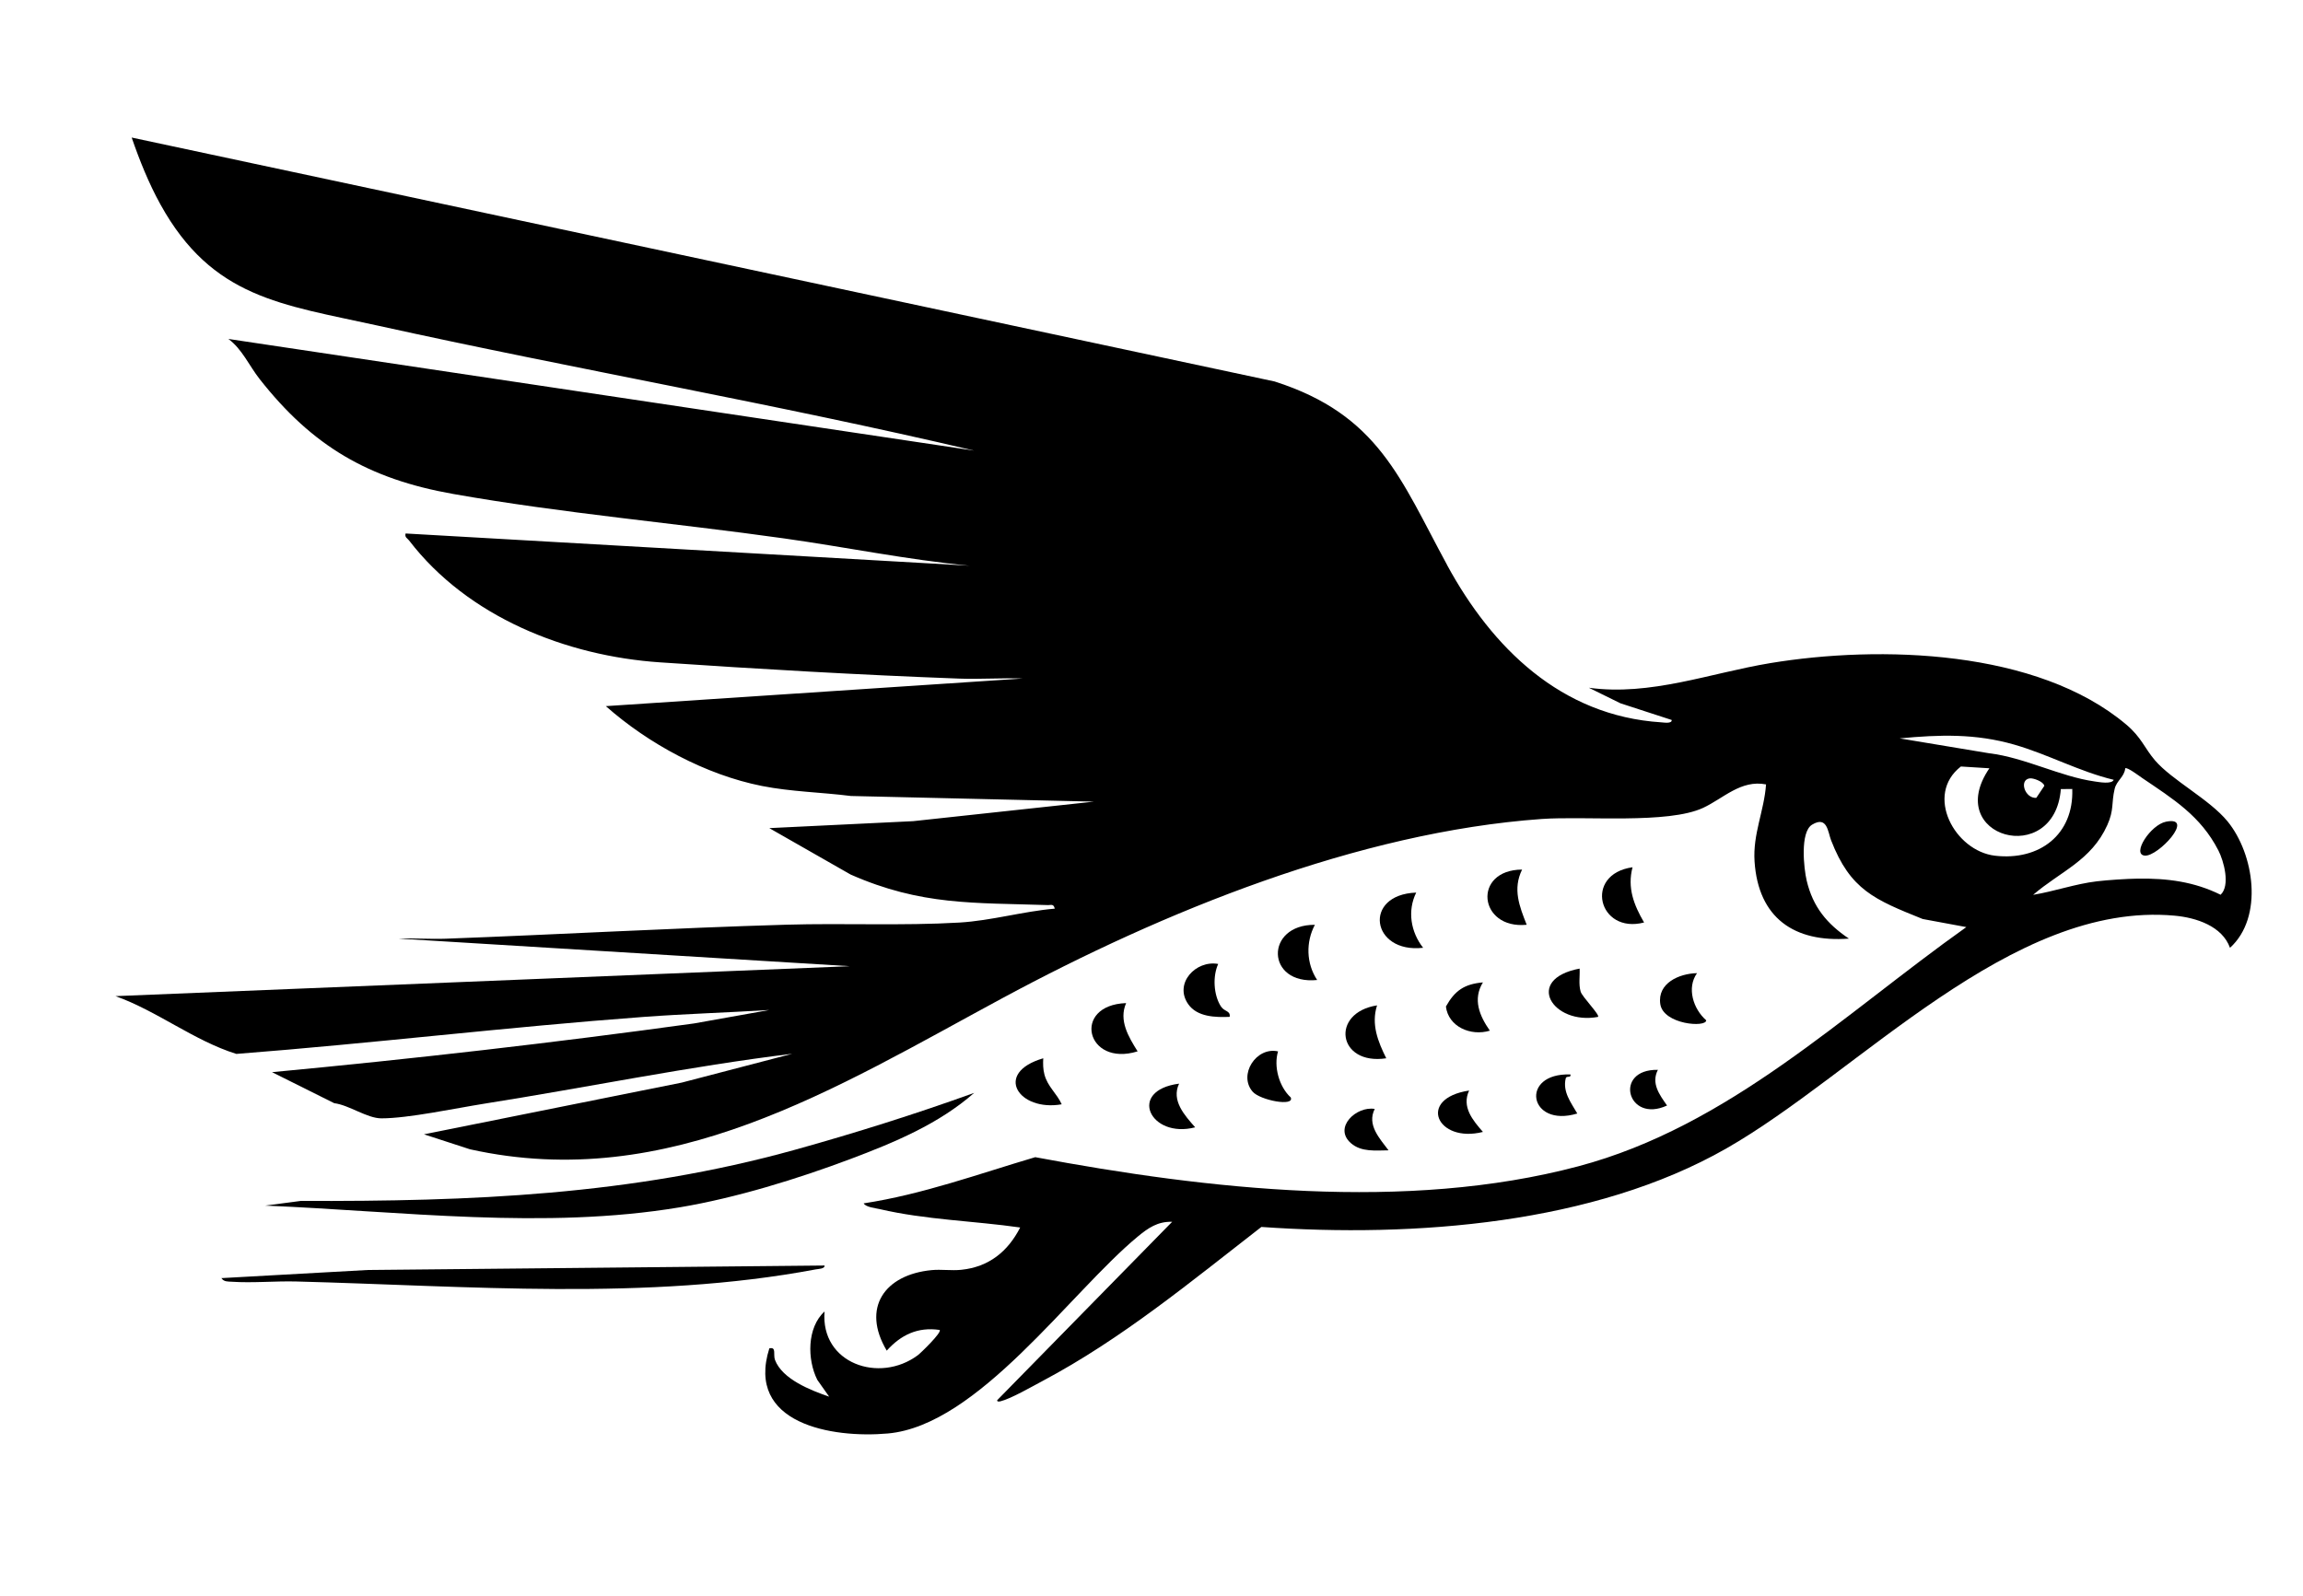 <?xml version="1.0" encoding="UTF-8"?>
<svg id="Layer_1" xmlns="http://www.w3.org/2000/svg" version="1.1" viewBox="0 0 595.28 412.67">
  <!-- Generator: Adobe Illustrator 29.8.2, SVG Export Plug-In . SVG Version: 2.1.1 Build 3)  -->
  <path d="M374.02,146.05c11.64,21.42,29.46,39.05,55.38,40.71.64.04,2.81.41,2.7-.61l-13.24-4.31-8.17-4.02c15.95,2.19,31.35-3.8,46.89-6.37,28.35-4.68,69-3.54,92.03,15.9,3.93,3.32,4.7,6.08,7.42,9.25,4.45,5.18,14.05,10.04,18.75,15.77,6.88,8.41,9.37,24.76.63,32.69-2.01-5.61-8.72-7.8-14.29-8.31-42.22-3.87-81.69,40.67-115.92,60.2s-80.44,23.07-120.16,20.28c-18.22,14.13-36.09,28.96-56.57,39.83-2.69,1.43-8.17,4.58-10.83,5.24-.33.08-.97.17-.88-.28l45.22-46.12c-3.75-.12-6.22,1.61-8.93,3.85-17.48,14.48-41.22,48.8-64.56,50.88-14.45,1.29-36.8-2.51-30.63-22.01,1.91-.45.94,1.62,1.46,2.99,1.89,5.01,9.26,7.86,14,9.5l-3.07-4.36c-2.62-5.24-2.69-13.51,1.88-17.66-1.08,13.45,14.17,18.69,24.1,11.31.72-.53,6.32-5.95,5.65-6.54-5.66-.84-10.04,1.3-13.67,5.35-6.61-11.08-.54-19.65,11.6-20.82,2.49-.24,5.11.18,7.65-.08,7.16-.74,12.06-4.72,15.24-10.94-12.01-1.72-24.36-1.97-36.3-4.75-1.1-.26-3.62-.49-4.15-1.49,15.22-2.32,29.66-7.6,44.34-11.94,44.61,8.34,95.9,14.17,140.37,2.36,38.91-10.33,68.37-39.18,100.3-61.85l-11.28-2.09c-12.38-4.99-18.7-7.49-23.68-20.36-.84-2.18-.98-6.4-4.91-4.03-3.15,1.91-2.14,11.34-1.39,14.49,1.62,6.8,5.22,11.14,10.91,14.97-14.15,1.06-23.43-5.37-24.39-19.94-.47-7.14,2.46-12.96,2.97-19.93-6.5-1.27-11.02,3.62-16.26,6.06-9.13,4.24-30.41,2.07-41.75,2.88-47.42,3.39-97.88,23.95-139.35,46.31-42.97,23.17-86.14,50.52-137.65,39.09l-11.89-3.87,66.66-13.38,28.54-7.45c-26.69,3.26-53.08,8.72-79.61,12.91-7.32,1.16-19.74,3.81-26.6,3.79-3.7,0-8.34-3.44-12.19-3.92l-16.07-8.02c36.45-3.44,72.84-7.59,109.09-12.6l19.43-3.47c-10.79.66-21.64.99-32.42,1.78-35.13,2.6-70.2,6.85-105.33,9.57-10.96-3.43-20.42-11.07-31.23-14.94l189.81-7.74-116.62-7.13c4.06-.15,8.16.17,12.22.02,29.38-1.09,58.67-2.76,88.02-3.62,14.67-.43,30.07.31,44.68-.55,8.29-.49,16.41-2.89,24.67-3.6-.32-1.33-.96-.89-1.79-.92-19.09-.64-32.7.16-50.98-7.9l-21.02-12,37.18-1.8,46.72-5.05-62.81-1.46c-7.67-.97-15.4-1.09-22.99-2.59-14.52-2.87-29.37-10.91-40.35-20.64l107.7-7.14c-5.44-.19-10.94.22-16.38.02-25.63-.95-51.72-2.46-77.32-4.2-24.22-1.64-49.69-11.71-64.87-31.53-.46-.6-1.15-.75-.89-1.79l145.78,8.33c-16.11-1.53-31.97-4.81-47.98-7.06-28.41-4-57.26-6.49-85.5-11.49-21.91-3.88-36.39-12.35-50.03-29.71-2.71-3.45-4.52-7.75-8.08-10.37l192.78,28.87c-51.11-12.04-102.94-21-154.22-32.33-24.81-5.48-42.73-7.09-56.13-31.34-3.02-5.47-5.39-11.38-7.42-17.27l295.44,63.07c26.88,8.61,32.46,25.16,44.55,47.4ZM546.35,201.62c-8.86-2.12-16.99-6.6-25.71-9.1-10.07-2.89-19.26-2.59-29.62-1.61l23.21,3.86c9.1,1.09,18.39,6.05,27.23,7.28,1.07.15,4.37.78,4.89-.42ZM514.22,198.64l-7.37-.46c-9.45,7.34-1.59,21.87,8.85,23.07,11.46,1.32,20.37-5.46,19.94-17.26l-2.95.03c-1.63,20.48-30.66,12.47-18.47-5.38ZM573.38,219.83c-4.56-8.87-11.64-13.24-19.7-18.7-.72-.49-3.85-2.86-4.35-2.49-.2,2.22-2.22,3.16-2.73,5.31-.9,3.8-.11,5.39-1.91,9.39-4.13,9.17-12.05,11.91-19.17,18.02,5.5-.9,10.89-2.83,16.44-3.49,2.84-.34,7.72-.66,10.61-.7,7.6-.11,14.57.78,21.41,4.17,2.56-2.39.85-8.7-.6-11.52ZM524.61,201.25c-2.8.43-1.21,5.22,1.73,5.04l2.08-3.11c-.2-1.09-2.87-2.08-3.81-1.93Z"/>
  <g>
    <path d="M213.13,327.19c.11.89-1.6.88-2.26,1.01-43.62,8.22-90.08,4.27-134.28,3.13-5.45-.14-11.37.43-16.72.06-1.02-.07-1.97.06-2.64-.93l37.76-2.1,118.14-1.16Z"/>
    <g>
      <path d="M559.88,212.45c7.7-1.54-2.06,9.08-5.5,8.77s1.45-7.96,5.5-8.77Z"/>
      <g>
        <path d="M251.81,282.56c-9.15,8.05-20.67,12.84-31.98,17.1-13.66,5.14-29.65,10.07-44.05,12.48-35.02,5.86-71.97,1.03-107.23-.43l9.2-1.21c43.8.16,85.46-1.46,127.79-13.24,15.54-4.32,31.14-9.24,46.28-14.7Z"/>
        <path d="M291.08,259.35c-1.96,4.5.64,8.75,2.97,12.48-13.33,4.14-17.1-11.96-2.97-12.48Z"/>
        <path d="M366.06,230.78c-2.33,4.73-1.41,10.2,1.79,14.27-13.44,1.54-15.69-13.76-1.79-14.27Z"/>
        <path d="M314.88,249.23c-1.45,3.17-1.21,7.95.67,10.93.94,1.49,2.52,1.07,2.3,2.75-3.68.15-8.38.05-10.71-3.27-3.77-5.38,1.96-11.45,7.73-10.41Z"/>
        <path d="M424.96,238.51c-11.82,3.09-15.7-12.49-2.98-14.28-1.39,5.33.33,9.72,2.98,14.28Z"/>
        <path d="M339.87,239.11c-2.37,4.48-2.24,9.99.59,14.27-13.28,1.33-13.6-14.34-.59-14.27Z"/>
        <path d="M393.43,224.83c-2.47,5.05-.7,9.47,1.19,14.27-12.48,1.24-14.1-14.19-1.19-14.27Z"/>
        <path d="M438.65,251.61c-2.73,3.81-.97,9.27,2.37,12.19.04,1.94-11.1,1.09-11.87-4.21-.78-5.41,4.9-7.89,9.5-7.98Z"/>
        <path d="M408.3,250.42c.11,1.98-.3,4.02.27,5.98.39,1.33,5.04,6.04,4.49,6.52-11.74,2.18-19.24-9.74-4.76-12.49Z"/>
        <path d="M355.94,259.94c-1.56,4.91.23,9.35,2.38,13.68-12.57,1.91-14.56-11.77-2.38-13.68Z"/>
        <path d="M330.35,271.84c-1.17,3.83.23,9.11,3.28,11.9,1.05,2.46-7.92.73-9.84-1.48-3.79-4.35.91-11.69,6.56-10.42Z"/>
        <path d="M383.31,253.99c-2.69,4.38-.89,8.66,1.79,12.49-4.96,1.5-10.73-1.03-11.36-6.24,2.29-4.11,4.75-5.82,9.57-6.24Z"/>
        <path d="M274.42,285.52c-11.09,1.96-17.76-8.09-4.76-11.9-.07,1.45-.07,2.75.3,4.17.82,3.18,3.24,4.95,4.47,7.73Z"/>
        <path d="M304.77,280.18c-2.08,4.38,1.46,8.22,4.16,11.29-11.63,3.02-17.66-9.53-4.16-11.29Z"/>
        <path d="M405.92,277.8c.26.98-1.02.27-1.2.97-.87,3.52,1.37,6.33,2.98,9.13-12.58,3.8-15-10.54-1.79-10.1Z"/>
        <path d="M379.74,281.96c-1.98,4.21.93,7.68,3.57,10.7-11.87,3-17.17-8.63-3.57-10.7Z"/>
        <path d="M355.34,286.72c-2.07,4.11,1.26,7.61,3.57,10.7-3.31.02-7.04.5-9.73-1.86-4.63-4.06,1.47-9.66,6.16-8.84Z"/>
        <path d="M428.53,276.61c-1.79,3.49.4,6.42,2.37,9.22-10.29,4.76-13.97-9.44-2.37-9.22Z"/>
      </g>
    </g>
  </g>
</svg>